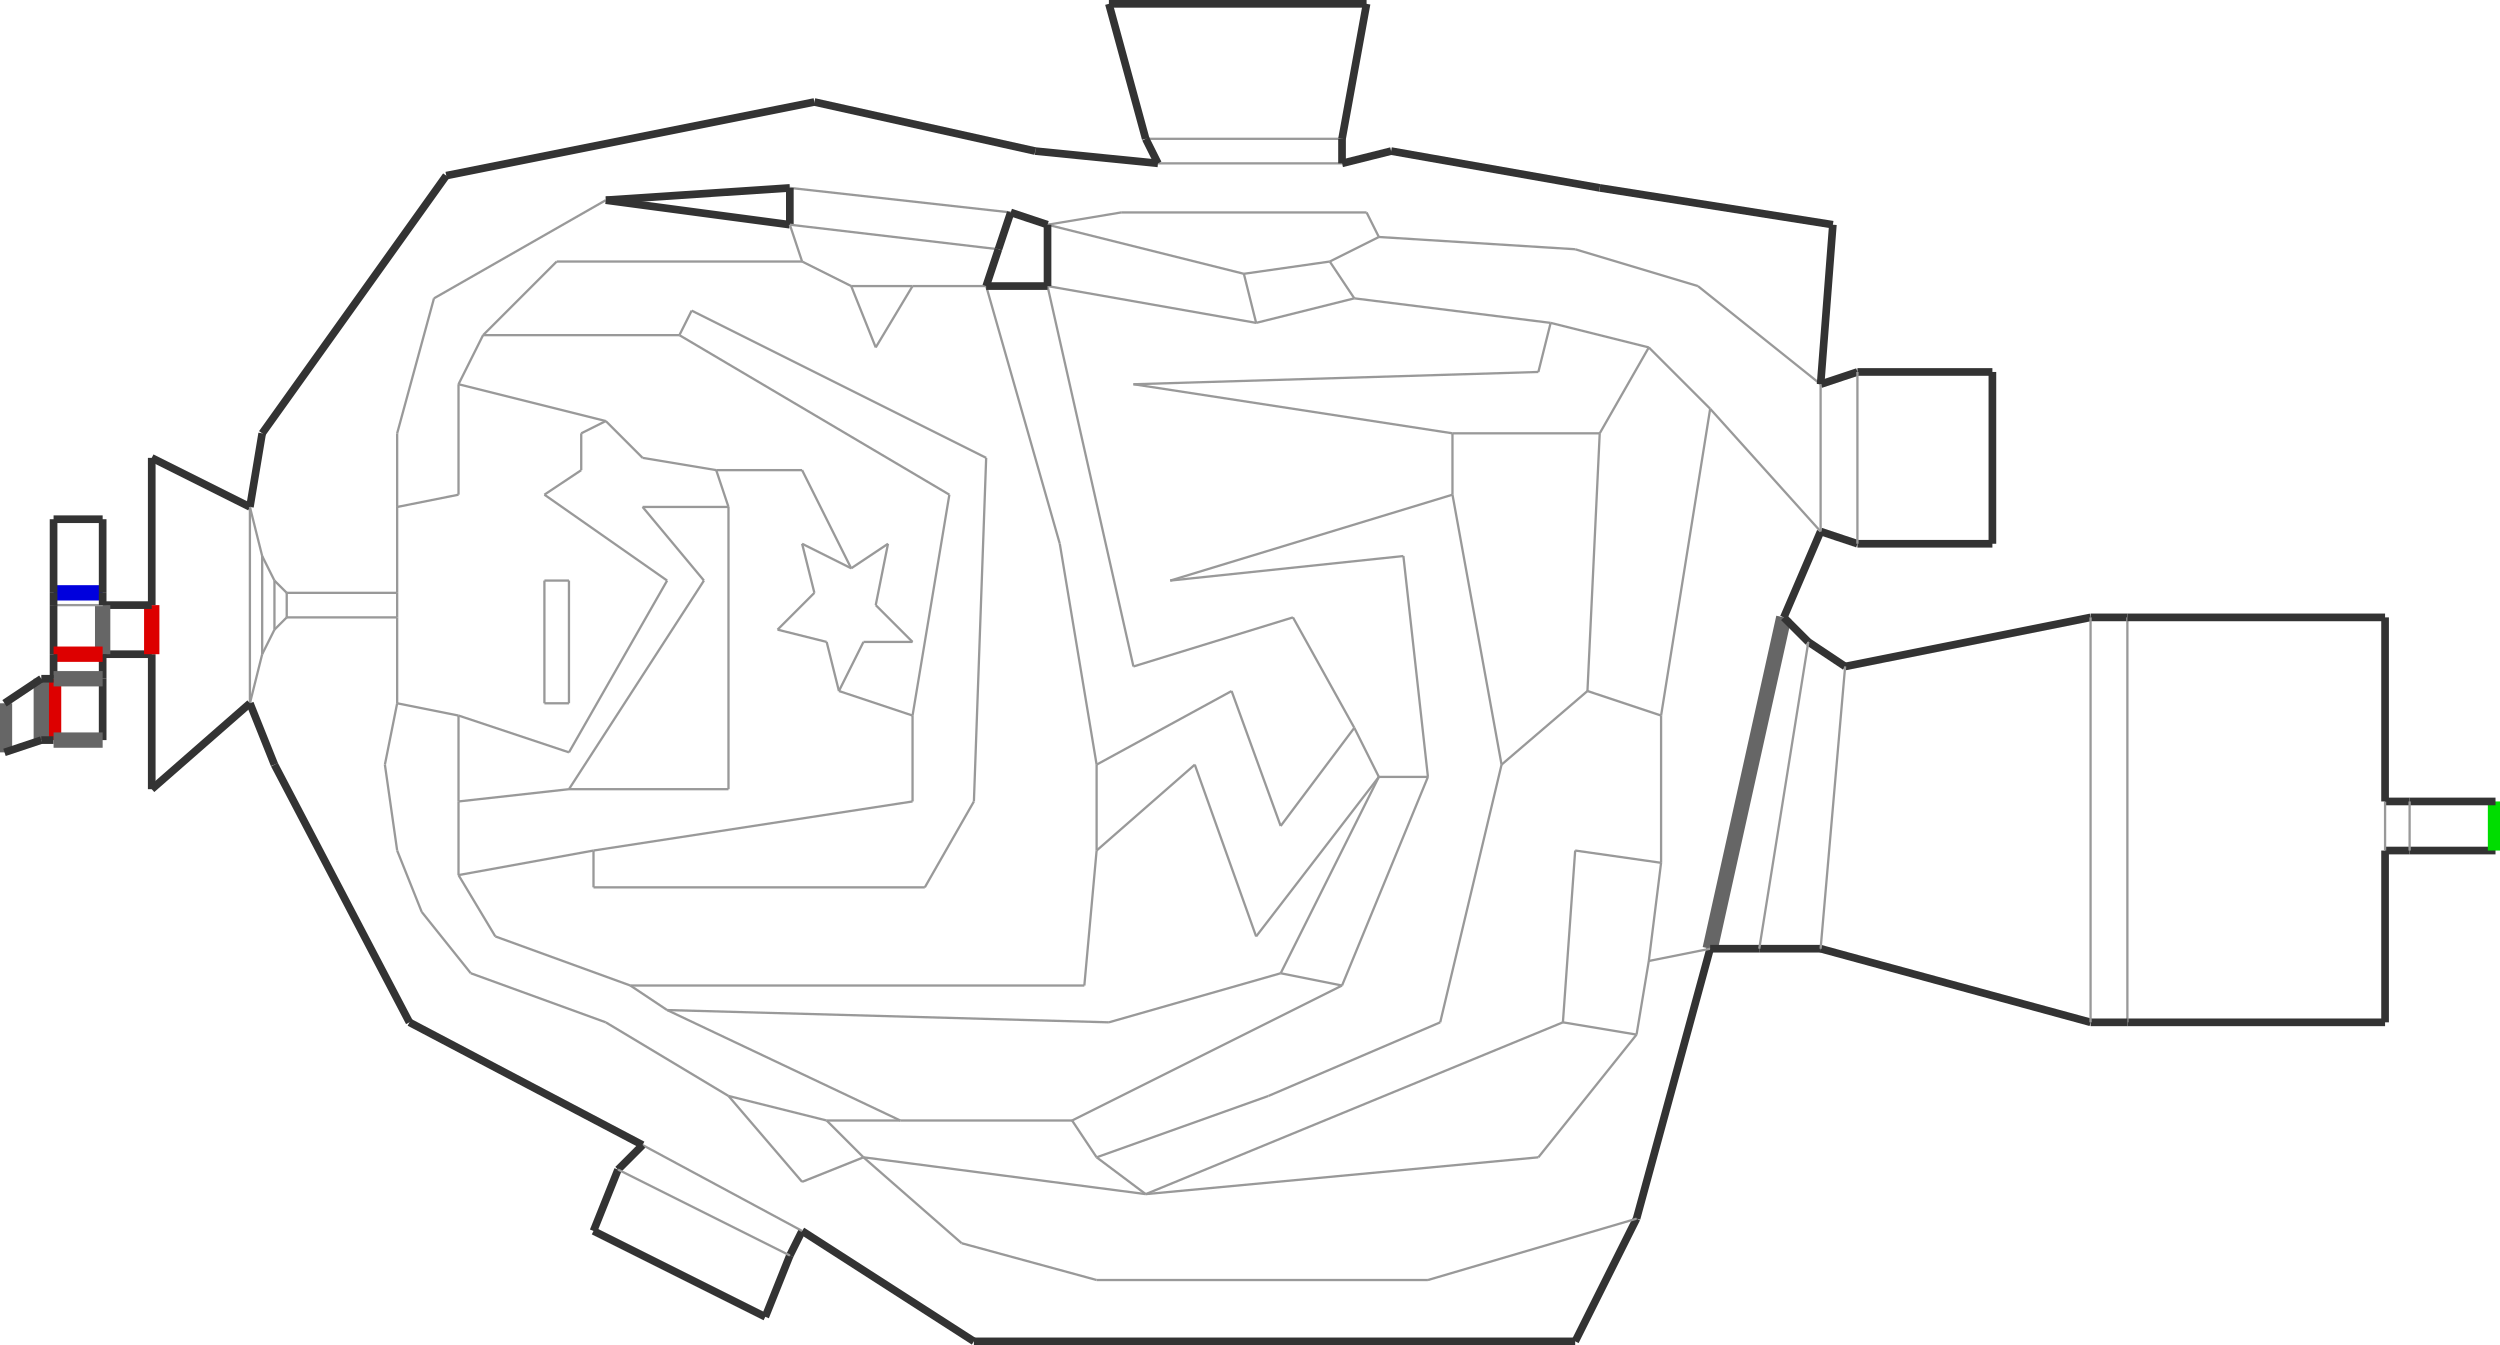 <?xml version="1.0" encoding="utf-8" ?>
<svg baseProfile="tiny" height="551" version="1.2" viewBox="0 0 3258 1754" width="1024" xmlns="http://www.w3.org/2000/svg" xmlns:ev="http://www.w3.org/2001/xml-events" xmlns:xlink="http://www.w3.org/1999/xlink"><defs /><line stroke="#999" stroke-width="3" x1="357.0" x2="373.0" y1="757.0" y2="773.0" /><line stroke="#333" stroke-width="10" x1="197.0" x2="197.0" y1="853.0" y2="1029.0" /><line stroke="#999" stroke-width="3" x1="325.0" x2="325.0" y1="917.0" y2="661.0" /><line stroke="#333" stroke-width="10" x1="325.0" x2="197.0" y1="661.0" y2="597.0" /><line stroke="#999" stroke-width="3" x1="341.0" x2="357.0" y1="725.0" y2="757.0" /><line stroke="#999" stroke-width="3" x1="341.0" x2="341.0" y1="853.0" y2="725.0" /><line stroke="#333" stroke-width="10" x1="133.0" x2="197.0" y1="853.0" y2="853.0" /><line stroke="#d00" stroke-width="20" x1="197.0" x2="197.0" y1="789.0" y2="853.0" /><line stroke="#333" stroke-width="10" x1="197.0" x2="133.0" y1="789.0" y2="789.0" /><line stroke="#999" stroke-width="3" x1="341.0" x2="325.0" y1="853.0" y2="917.0" /><line stroke="#999" stroke-width="3" x1="373.0" x2="373.0" y1="805.0" y2="773.0" /><line stroke="#999" stroke-width="3" x1="357.0" x2="357.0" y1="821.0" y2="757.0" /><line stroke="#999" stroke-width="3" x1="517.0" x2="565.0" y1="565.0" y2="389.0" /><line stroke="#333" stroke-width="10" x1="325.0" x2="357.0" y1="917.0" y2="997.0" /><line stroke="#333" stroke-width="10" x1="341.0" x2="325.0" y1="565.0" y2="661.0" /><line stroke="#999" stroke-width="3" x1="517.0" x2="373.0" y1="805.0" y2="805.0" /><line stroke="#999" stroke-width="3" x1="357.0" x2="341.0" y1="821.0" y2="853.0" /><line stroke="#999" stroke-width="3" x1="373.0" x2="517.0" y1="773.0" y2="773.0" /><line stroke="#333" stroke-width="10" x1="357.0" x2="533.0" y1="997.0" y2="1333.0" /><line stroke="#333" stroke-width="10" x1="581.0" x2="341.0" y1="229.0" y2="565.0" /><line stroke="#999" stroke-width="3" x1="325.0" x2="341.0" y1="661.0" y2="725.0" /><line stroke="#999" stroke-width="3" x1="373.0" x2="357.0" y1="805.0" y2="821.0" /><line stroke="#999" stroke-width="3" x1="517.0" x2="597.0" y1="661.0" y2="645.0" /><line stroke="#999" stroke-width="3" x1="709.0" x2="709.0" y1="917.0" y2="757.0" /><line stroke="#999" stroke-width="3" x1="709.0" x2="757.0" y1="645.0" y2="613.0" /><line stroke="#999" stroke-width="3" x1="517.0" x2="517.0" y1="661.0" y2="773.0" /><line stroke="#999" stroke-width="3" x1="517.0" x2="517.0" y1="773.0" y2="805.0" /><line stroke="#999" stroke-width="3" x1="517.0" x2="517.0" y1="805.0" y2="917.0" /><line stroke="#999" stroke-width="3" x1="757.0" x2="757.0" y1="613.0" y2="565.0" /><line stroke="#999" stroke-width="3" x1="709.0" x2="741.0" y1="757.0" y2="757.0" /><line stroke="#999" stroke-width="3" x1="597.0" x2="597.0" y1="933.0" y2="1045.0" /><line stroke="#999" stroke-width="3" x1="869.0" x2="709.0" y1="757.0" y2="645.0" /><line stroke="#999" stroke-width="3" x1="741.0" x2="741.0" y1="757.0" y2="917.0" /><line stroke="#999" stroke-width="3" x1="549.0" x2="517.0" y1="1189.0" y2="1109.0" /><line stroke="#999" stroke-width="3" x1="1045.0" x2="1109.0" y1="613.0" y2="741.0" /><line stroke="#999" stroke-width="3" x1="741.0" x2="709.0" y1="917.0" y2="917.0" /><line stroke="#999" stroke-width="3" x1="597.0" x2="517.0" y1="933.0" y2="917.0" /><line stroke="#999" stroke-width="3" x1="517.0" x2="501.0" y1="917.0" y2="997.0" /><line stroke="#999" stroke-width="3" x1="949.0" x2="949.0" y1="661.0" y2="1029.0" /><line stroke="#999" stroke-width="3" x1="629.0" x2="597.0" y1="437.0" y2="501.0" /><line stroke="#999" stroke-width="3" x1="517.0" x2="517.0" y1="565.0" y2="661.0" /><line stroke="#999" stroke-width="3" x1="773.0" x2="773.0" y1="1157.0" y2="1109.0" /><line stroke="#999" stroke-width="3" x1="741.0" x2="597.0" y1="981.0" y2="933.0" /><line stroke="#999" stroke-width="3" x1="949.0" x2="837.0" y1="661.0" y2="661.0" /><line stroke="#999" stroke-width="3" x1="1093.0" x2="1189.0" y1="901.0" y2="933.0" /><line stroke="#999" stroke-width="3" x1="869.0" x2="741.0" y1="757.0" y2="981.0" /><line stroke="#999" stroke-width="3" x1="757.0" x2="789.0" y1="565.0" y2="549.0" /><line stroke="#999" stroke-width="3" x1="1045.0" x2="725.0" y1="341.0" y2="341.0" /><line stroke="#999" stroke-width="3" x1="1045.0" x2="933.0" y1="613.0" y2="613.0" /><line stroke="#999" stroke-width="3" x1="837.0" x2="933.0" y1="597.0" y2="613.0" /><line stroke="#999" stroke-width="3" x1="597.0" x2="789.0" y1="501.0" y2="549.0" /><line stroke="#999" stroke-width="3" x1="597.0" x2="597.0" y1="501.0" y2="645.0" /><line stroke="#999" stroke-width="3" x1="789.0" x2="837.0" y1="549.0" y2="597.0" /><line stroke="#999" stroke-width="3" x1="869.0" x2="821.0" y1="1317.0" y2="1285.0" /><line stroke="#999" stroke-width="3" x1="885.0" x2="1237.0" y1="437.0" y2="645.0" /><line stroke="#999" stroke-width="3" x1="885.0" x2="901.0" y1="437.0" y2="405.0" /><line stroke="#999" stroke-width="3" x1="597.0" x2="597.0" y1="1045.0" y2="1141.0" /><line stroke="#999" stroke-width="3" x1="933.0" x2="949.0" y1="613.0" y2="661.0" /><line stroke="#999" stroke-width="3" x1="837.0" x2="917.0" y1="661.0" y2="757.0" /><line stroke="#999" stroke-width="3" x1="917.0" x2="741.0" y1="757.0" y2="1029.0" /><line stroke="#999" stroke-width="3" x1="1125.0" x2="1093.0" y1="837.0" y2="901.0" /><line stroke="#999" stroke-width="3" x1="1125.0" x2="1189.0" y1="837.0" y2="837.0" /><line stroke="#999" stroke-width="3" x1="1189.0" x2="1141.0" y1="837.0" y2="789.0" /><line stroke="#999" stroke-width="3" x1="1141.0" x2="1157.0" y1="789.0" y2="709.0" /><line stroke="#999" stroke-width="3" x1="1157.0" x2="1109.0" y1="709.0" y2="741.0" /><line stroke="#999" stroke-width="3" x1="1109.0" x2="1045.0" y1="741.0" y2="709.0" /><line stroke="#999" stroke-width="3" x1="1045.0" x2="1061.0" y1="709.0" y2="773.0" /><line stroke="#999" stroke-width="3" x1="1061.0" x2="1013.0" y1="773.0" y2="821.0" /><line stroke="#999" stroke-width="3" x1="1013.0" x2="1077.0" y1="821.0" y2="837.0" /><line stroke="#999" stroke-width="3" x1="949.0" x2="741.0" y1="1029.0" y2="1029.0" /><line stroke="#999" stroke-width="3" x1="1285.0" x2="1269.0" y1="597.0" y2="1045.0" /><line stroke="#999" stroke-width="3" x1="1093.0" x2="1077.0" y1="901.0" y2="837.0" /><line stroke="#999" stroke-width="3" x1="1269.0" x2="1205.0" y1="1045.0" y2="1157.0" /><line stroke="#999" stroke-width="3" x1="741.0" x2="597.0" y1="1029.0" y2="1045.0" /><line stroke="#999" stroke-width="3" x1="1189.0" x2="773.0" y1="1045.0" y2="1109.0" /><line stroke="#999" stroke-width="3" x1="1029.0" x2="1317.0" y1="245.0" y2="277.0" /><line stroke="#999" stroke-width="3" x1="725.0" x2="629.0" y1="341.0" y2="437.0" /><line stroke="#999" stroke-width="3" x1="1237.0" x2="1189.0" y1="645.0" y2="933.0" /><line stroke="#999" stroke-width="3" x1="1189.0" x2="1189.0" y1="933.0" y2="1045.0" /><line stroke="#999" stroke-width="3" x1="901.0" x2="1285.0" y1="405.0" y2="597.0" /><line stroke="#999" stroke-width="3" x1="629.0" x2="885.0" y1="437.0" y2="437.0" /><line stroke="#333" stroke-width="10" x1="789.0" x2="1029.0" y1="261.0" y2="245.0" /><line stroke="#999" stroke-width="3" x1="565.0" x2="789.0" y1="389.0" y2="261.0" /><line stroke="#333" stroke-width="10" x1="533.0" x2="837.0" y1="1333.0" y2="1493.0" /><line stroke="#999" stroke-width="3" x1="517.0" x2="501.0" y1="1109.0" y2="997.0" /><line stroke="#999" stroke-width="3" x1="1045.0" x2="1109.0" y1="341.0" y2="373.0" /><line stroke="#333" stroke-width="10" x1="1029.0" x2="789.0" y1="293.0" y2="261.0" /><line stroke="#999" stroke-width="3" x1="1045.0" x2="1029.0" y1="341.0" y2="293.0" /><line stroke="#999" stroke-width="3" x1="613.0" x2="549.0" y1="1269.0" y2="1189.0" /><line stroke="#333" stroke-width="10" x1="1061.0" x2="581.0" y1="133.0" y2="229.0" /><line stroke="#999" stroke-width="3" x1="1429.0" x2="1429.0" y1="1109.0" y2="997.0" /><line stroke="#999" stroke-width="3" x1="1205.0" x2="773.0" y1="1157.0" y2="1157.0" /><line stroke="#999" stroke-width="3" x1="597.0" x2="645.0" y1="1141.0" y2="1221.0" /><line stroke="#999" stroke-width="3" x1="773.0" x2="597.0" y1="1109.0" y2="1141.0" /><line stroke="#333" stroke-width="10" x1="805.0" x2="773.0" y1="1525.0" y2="1605.0" /><line stroke="#999" stroke-width="3" x1="1413.0" x2="821.0" y1="1285.0" y2="1285.0" /><line stroke="#999" stroke-width="3" x1="1253.0" x2="1125.0" y1="1621.0" y2="1509.0" /><line stroke="#999" stroke-width="3" x1="821.0" x2="645.0" y1="1285.0" y2="1221.0" /><line stroke="#999" stroke-width="3" x1="1045.0" x2="949.0" y1="1541.0" y2="1429.0" /><line stroke="#999" stroke-width="3" x1="1285.0" x2="1381.0" y1="373.0" y2="709.0" /><line stroke="#999" stroke-width="3" x1="1429.0" x2="1413.0" y1="1109.0" y2="1285.0" /><line stroke="#999" stroke-width="3" x1="1605.0" x2="1669.0" y1="901.0" y2="1077.0" /><line stroke="#999" stroke-width="3" x1="1429.0" x2="1381.0" y1="997.0" y2="709.0" /><line stroke="#999" stroke-width="3" x1="1637.0" x2="1557.0" y1="1221.0" y2="997.0" /><line stroke="#999" stroke-width="3" x1="1669.0" x2="1765.0" y1="1077.0" y2="949.0" /><line stroke="#999" stroke-width="3" x1="1669.0" x2="1445.0" y1="1269.0" y2="1333.0" /><line stroke="#999" stroke-width="3" x1="1797.0" x2="1861.0" y1="1013.0" y2="1013.0" /><line stroke="#999" stroke-width="3" x1="1605.0" x2="1429.0" y1="901.0" y2="997.0" /><line stroke="#999" stroke-width="3" x1="1429.0" x2="1557.0" y1="1109.0" y2="997.0" /><line stroke="#999" stroke-width="3" x1="1797.0" x2="1637.0" y1="1013.0" y2="1221.0" /><line stroke="#999" stroke-width="3" x1="1765.0" x2="1637.0" y1="389.0" y2="421.0" /><line stroke="#999" stroke-width="3" x1="2021.0" x2="2005.0" y1="421.0" y2="485.0" /><line stroke="#999" stroke-width="3" x1="789.0" x2="613.0" y1="1333.0" y2="1269.0" /><line stroke="#999" stroke-width="3" x1="1461.0" x2="1781.0" y1="277.0" y2="277.0" /><line stroke="#333" stroke-width="10" x1="1029.0" x2="1029.0" y1="245.0" y2="293.0" /><line stroke="#999" stroke-width="3" x1="1029.0" x2="1301.0" y1="293.0" y2="325.0" /><line stroke="#333" stroke-width="10" x1="1349.0" x2="1061.0" y1="197.0" y2="133.0" /><line stroke="#999" stroke-width="3" x1="1525.0" x2="1893.0" y1="757.0" y2="645.0" /><line stroke="#999" stroke-width="3" x1="1365.0" x2="1621.0" y1="293.0" y2="357.0" /><line stroke="#999" stroke-width="3" x1="1189.0" x2="1285.0" y1="373.0" y2="373.0" /><line stroke="#999" stroke-width="3" x1="1141.0" x2="1189.0" y1="453.0" y2="373.0" /><line stroke="#999" stroke-width="3" x1="1077.0" x2="1125.0" y1="1461.0" y2="1509.0" /><line stroke="#999" stroke-width="3" x1="1189.0" x2="1109.0" y1="373.0" y2="373.0" /><line stroke="#999" stroke-width="3" x1="1365.0" x2="1461.0" y1="293.0" y2="277.0" /><line stroke="#999" stroke-width="3" x1="1765.0" x2="1797.0" y1="949.0" y2="1013.0" /><line stroke="#333" stroke-width="10" x1="1813.0" x2="1749.0" y1="197.0" y2="213.0" /><line stroke="#999" stroke-width="3" x1="1733.0" x2="1797.0" y1="341.0" y2="309.0" /><line stroke="#999" stroke-width="3" x1="1781.0" x2="1797.0" y1="277.0" y2="309.0" /><line stroke="#999" stroke-width="3" x1="2149.0" x2="2229.0" y1="453.0" y2="533.0" /><line stroke="#333" stroke-width="10" x1="2133.0" x2="2229.0" y1="1589.0" y2="1237.0" /><line stroke="#999" stroke-width="3" x1="1733.0" x2="1621.0" y1="341.0" y2="357.0" /><line stroke="#999" stroke-width="3" x1="1621.0" x2="1637.0" y1="357.0" y2="421.0" /><line stroke="#999" stroke-width="3" x1="1797.0" x2="2053.0" y1="309.0" y2="325.0" /><line stroke="#999" stroke-width="3" x1="1733.0" x2="1765.0" y1="341.0" y2="389.0" /><line stroke="#999" stroke-width="3" x1="1525.0" x2="1829.0" y1="757.0" y2="725.0" /><line stroke="#999" stroke-width="3" x1="1445.0" x2="869.0" y1="1333.0" y2="1317.0" /><line stroke="#999" stroke-width="3" x1="949.0" x2="789.0" y1="1429.0" y2="1333.0" /><line stroke="#999" stroke-width="3" x1="1173.0" x2="869.0" y1="1461.0" y2="1317.0" /><line stroke="#999" stroke-width="3" x1="1749.0" x2="1669.0" y1="1285.0" y2="1269.0" /><line stroke="#999" stroke-width="3" x1="1477.0" x2="1685.0" y1="869.0" y2="805.0" /><line stroke="#999" stroke-width="3" x1="1685.0" x2="1765.0" y1="805.0" y2="949.0" /><line stroke="#999" stroke-width="3" x1="1637.0" x2="1365.0" y1="421.0" y2="373.0" /><line stroke="#999" stroke-width="3" x1="1365.0" x2="1477.0" y1="373.0" y2="869.0" /><line stroke="#999" stroke-width="3" x1="2149.0" x2="2021.0" y1="453.0" y2="421.0" /><line stroke="#999" stroke-width="3" x1="2021.0" x2="1765.0" y1="421.0" y2="389.0" /><line stroke="#999" stroke-width="3" x1="1125.0" x2="1045.0" y1="1509.0" y2="1541.0" /><line stroke="#999" stroke-width="3" x1="1429.0" x2="1493.0" y1="1509.0" y2="1557.0" /><line stroke="#999" stroke-width="3" x1="1397.0" x2="1173.0" y1="1461.0" y2="1461.0" /><line stroke="#999" stroke-width="3" x1="1173.0" x2="1077.0" y1="1461.0" y2="1461.0" /><line stroke="#999" stroke-width="3" x1="1077.0" x2="949.0" y1="1461.0" y2="1429.0" /><line stroke="#999" stroke-width="3" x1="1653.0" x2="1429.0" y1="1429.0" y2="1509.0" /><line stroke="#999" stroke-width="3" x1="2037.0" x2="1493.0" y1="1333.0" y2="1557.0" /><line stroke="#999" stroke-width="3" x1="2053.0" x2="2213.0" y1="325.0" y2="373.0" /><line stroke="#999" stroke-width="3" x1="1893.0" x2="1477.0" y1="565.0" y2="501.0" /><line stroke="#999" stroke-width="3" x1="1397.0" x2="1429.0" y1="1461.0" y2="1509.0" /><line stroke="#999" stroke-width="3" x1="1749.0" x2="1397.0" y1="1285.0" y2="1461.0" /><line stroke="#999" stroke-width="3" x1="1797.0" x2="1669.0" y1="1013.0" y2="1269.0" /><line stroke="#999" stroke-width="3" x1="1957.0" x2="2069.0" y1="997.0" y2="901.0" /><line stroke="#999" stroke-width="3" x1="1829.0" x2="1861.0" y1="725.0" y2="1013.0" /><line stroke="#999" stroke-width="3" x1="1861.0" x2="1749.0" y1="1013.0" y2="1285.0" /><line stroke="#999" stroke-width="3" x1="2165.0" x2="2069.0" y1="933.0" y2="901.0" /><line stroke="#999" stroke-width="3" x1="2005.0" x2="1477.0" y1="485.0" y2="501.0" /><line stroke="#333" stroke-width="10" x1="1269.0" x2="2053.0" y1="1749.0" y2="1749.0" /><line stroke="#333" stroke-width="10" x1="2053.0" x2="2133.0" y1="1749.0" y2="1589.0" /><line stroke="#999" stroke-width="3" x1="2165.0" x2="2149.0" y1="1125.0" y2="1253.0" /><line stroke="#999" stroke-width="3" x1="1493.0" x2="1125.0" y1="1557.0" y2="1509.0" /><line stroke="#999" stroke-width="3" x1="1893.0" x2="1893.0" y1="565.0" y2="645.0" /><line stroke="#333" stroke-width="10" x1="2325.0" x2="2373.0" y1="805.0" y2="693.0" /><line stroke="#999" stroke-width="3" x1="2005.0" x2="1493.0" y1="1509.0" y2="1557.0" /><line stroke="#333" stroke-width="10" x1="2389.0" x2="2085.0" y1="293.0" y2="245.0" /><line stroke="#999" stroke-width="3" x1="1877.0" x2="1653.0" y1="1333.0" y2="1429.0" /><line stroke="#333" stroke-width="10" x1="2421.0" x2="2597.0" y1="709.0" y2="709.0" /><line stroke="#999" stroke-width="3" x1="2133.0" x2="2005.0" y1="1349.0" y2="1509.0" /><line stroke="#999" stroke-width="3" x1="1957.0" x2="1877.0" y1="997.0" y2="1333.0" /><line stroke="#999" stroke-width="3" x1="2229.0" x2="2373.0" y1="533.0" y2="693.0" /><line stroke="#999" stroke-width="3" x1="2085.0" x2="1893.0" y1="565.0" y2="565.0" /><line stroke="#999" stroke-width="3" x1="1893.0" x2="1957.0" y1="645.0" y2="997.0" /><line stroke="#999" stroke-width="3" x1="2213.0" x2="2373.0" y1="373.0" y2="501.0" /><line stroke="#999" stroke-width="3" x1="1109.0" x2="1141.0" y1="373.0" y2="453.0" /><line stroke="#333" stroke-width="10" x1="197.0" x2="197.0" y1="597.0" y2="789.0" /><line stroke="#333" stroke-width="10" x1="197.0" x2="325.0" y1="1029.0" y2="917.0" /><line stroke="#d00" stroke-width="20" x1="69.0" x2="69.0" y1="885.0" y2="965.0" /><line stroke="#666" stroke-width="20" x1="133.0" x2="133.0" y1="853.0" y2="789.0" /><line stroke="#999" stroke-width="3" x1="133.0" x2="69.0" y1="789.0" y2="789.0" /><line stroke="#333" stroke-width="10" x1="69.0" x2="69.0" y1="789.0" y2="853.0" /><line stroke="#999" stroke-width="3" x1="2037.0" x2="2133.0" y1="1333.0" y2="1349.0" /><line stroke="#999" stroke-width="3" x1="2229.0" x2="2165.0" y1="533.0" y2="933.0" /><line stroke="#999" stroke-width="3" x1="2053.0" x2="2037.0" y1="1109.0" y2="1333.0" /><line stroke="#999" stroke-width="3" x1="2053.0" x2="2165.0" y1="1109.0" y2="1125.0" /><line stroke="#999" stroke-width="3" x1="2149.0" x2="2085.0" y1="453.0" y2="565.0" /><line stroke="#999" stroke-width="3" x1="2085.0" x2="2069.0" y1="565.0" y2="901.0" /><line stroke="#333" stroke-width="10" x1="1365.0" x2="1285.0" y1="373.0" y2="373.0" /><line stroke="#333" stroke-width="10" x1="1365.0" x2="1365.0" y1="293.0" y2="373.0" /><line stroke="#333" stroke-width="10" x1="1317.0" x2="1365.0" y1="277.0" y2="293.0" /><line stroke="#333" stroke-width="10" x1="1301.0" x2="1317.0" y1="325.0" y2="277.0" /><line stroke="#333" stroke-width="10" x1="1285.0" x2="1301.0" y1="373.0" y2="325.0" /><line stroke="#999" stroke-width="3" x1="1429.0" x2="1253.0" y1="1669.0" y2="1621.0" /><line stroke="#333" stroke-width="10" x1="2373.0" x2="2389.0" y1="501.0" y2="293.0" /><line stroke="#999" stroke-width="3" x1="1861.0" x2="1429.0" y1="1669.0" y2="1669.0" /><line stroke="#333" stroke-width="10" x1="2293.0" x2="2373.0" y1="1237.0" y2="1237.0" /><line stroke="#999" stroke-width="3" x1="2149.0" x2="2133.0" y1="1253.0" y2="1349.0" /><line stroke="#999" stroke-width="3" x1="2165.0" x2="2165.0" y1="933.0" y2="1125.0" /><line stroke="#999" stroke-width="3" x1="2133.0" x2="1861.0" y1="1589.0" y2="1669.0" /><line stroke="#666" stroke-width="20" x1="2325.0" x2="2229.0" y1="805.0" y2="1237.0" /><line stroke="#333" stroke-width="10" x1="2373.0" x2="2725.0" y1="1237.0" y2="1333.0" /><line stroke="#333" stroke-width="10" x1="2357.0" x2="2325.0" y1="837.0" y2="805.0" /><line stroke="#999" stroke-width="3" x1="2229.0" x2="2149.0" y1="1237.0" y2="1253.0" /><line stroke="#333" stroke-width="10" x1="2229.0" x2="2293.0" y1="1237.0" y2="1237.0" /><line stroke="#333" stroke-width="10" x1="2405.0" x2="2357.0" y1="869.0" y2="837.0" /><line stroke="#999" stroke-width="3" x1="2293.0" x2="2357.0" y1="1237.0" y2="837.0" /><line stroke="#333" stroke-width="10" x1="2773.0" x2="3109.0" y1="1333.0" y2="1333.0" /><line stroke="#333" stroke-width="10" x1="2725.0" x2="2405.0" y1="805.0" y2="869.0" /><line stroke="#999" stroke-width="3" x1="2405.0" x2="2373.0" y1="869.0" y2="1237.0" /><line stroke="#333" stroke-width="10" x1="2085.0" x2="1813.0" y1="245.0" y2="197.0" /><line stroke="#333" stroke-width="10" x1="1509.0" x2="1349.0" y1="213.0" y2="197.0" /><line stroke="#999" stroke-width="3" x1="1493.0" x2="1749.0" y1="181.0" y2="181.0" /><line stroke="#999" stroke-width="3" x1="1509.0" x2="1749.0" y1="213.0" y2="213.0" /><line stroke="#333" stroke-width="10" x1="1749.0" x2="1749.0" y1="213.0" y2="181.0" /><line stroke="#333" stroke-width="10" x1="1493.0" x2="1509.0" y1="181.0" y2="213.0" /><line stroke="#333" stroke-width="10" x1="1749.0" x2="1781.0" y1="181.0" y2="5.0" /><line stroke="#333" stroke-width="10" x1="1781.0" x2="1445.0" y1="5.0" y2="5.0" /><line stroke="#333" stroke-width="10" x1="1445.0" x2="1493.0" y1="5.0" y2="181.0" /><line stroke="#333" stroke-width="10" x1="133.0" x2="133.0" y1="885.0" y2="853.0" /><line stroke="#d00" stroke-width="20" x1="69.0" x2="133.0" y1="853.0" y2="853.0" /><line stroke="#333" stroke-width="10" x1="69.0" x2="69.0" y1="853.0" y2="885.0" /><line stroke="#333" stroke-width="10" x1="133.0" x2="133.0" y1="965.0" y2="885.0" /><line stroke="#666" stroke-width="20" x1="133.0" x2="69.0" y1="885.0" y2="885.0" /><line stroke="#666" stroke-width="20" x1="5.0" x2="5.0" y1="917.0" y2="981.0" /><line stroke="#666" stroke-width="20" x1="53.0" x2="53.0" y1="965.0" y2="885.0" /><line stroke="#333" stroke-width="10" x1="2373.0" x2="2421.0" y1="693.0" y2="709.0" /><line stroke="#333" stroke-width="10" x1="1045.0" x2="1269.0" y1="1605.0" y2="1749.0" /><line stroke="#333" stroke-width="10" x1="2421.0" x2="2373.0" y1="485.0" y2="501.0" /><line stroke="#999" stroke-width="3" x1="2373.0" x2="2373.0" y1="501.0" y2="693.0" /><line stroke="#333" stroke-width="10" x1="2597.0" x2="2597.0" y1="709.0" y2="485.0" /><line stroke="#333" stroke-width="10" x1="2597.0" x2="2421.0" y1="485.0" y2="485.0" /><line stroke="#999" stroke-width="3" x1="2421.0" x2="2421.0" y1="485.0" y2="709.0" /><line stroke="#333" stroke-width="10" x1="1029.0" x2="1045.0" y1="1637.0" y2="1605.0" /><line stroke="#999" stroke-width="3" x1="1045.0" x2="837.0" y1="1605.0" y2="1493.0" /><line stroke="#333" stroke-width="10" x1="837.0" x2="805.0" y1="1493.0" y2="1525.0" /><line stroke="#333" stroke-width="10" x1="997.0" x2="1029.0" y1="1717.0" y2="1637.0" /><line stroke="#999" stroke-width="3" x1="1029.0" x2="805.0" y1="1637.0" y2="1525.0" /><line stroke="#333" stroke-width="10" x1="2773.0" x2="2725.0" y1="805.0" y2="805.0" /><line stroke="#999" stroke-width="3" x1="2773.0" x2="2773.0" y1="805.0" y2="1333.0" /><line stroke="#333" stroke-width="10" x1="2725.0" x2="2773.0" y1="1333.0" y2="1333.0" /><line stroke="#999" stroke-width="3" x1="2725.0" x2="2725.0" y1="1333.0" y2="805.0" /><line stroke="#333" stroke-width="10" x1="3109.0" x2="3109.0" y1="1333.0" y2="1109.0" /><line stroke="#333" stroke-width="10" x1="3109.0" x2="2773.0" y1="805.0" y2="805.0" /><line stroke="#333" stroke-width="10" x1="773.0" x2="997.0" y1="1605.0" y2="1717.0" /><line stroke="#333" stroke-width="10" x1="53.0" x2="69.0" y1="965.0" y2="965.0" /><line stroke="#333" stroke-width="10" x1="69.0" x2="53.0" y1="885.0" y2="885.0" /><line stroke="#666" stroke-width="20" x1="69.0" x2="133.0" y1="965.0" y2="965.0" /><line stroke="#333" stroke-width="10" x1="53.0" x2="5.0" y1="885.0" y2="917.0" /><line stroke="#00d" stroke-width="20" x1="69.0" x2="133.0" y1="773.0" y2="773.0" /><line stroke="#333" stroke-width="10" x1="133.0" x2="133.0" y1="789.0" y2="773.0" /><line stroke="#333" stroke-width="10" x1="5.0" x2="53.0" y1="981.0" y2="965.0" /><line stroke="#333" stroke-width="10" x1="69.0" x2="69.0" y1="773.0" y2="789.0" /><line stroke="#333" stroke-width="10" x1="133.0" x2="133.0" y1="773.0" y2="677.0" /><line stroke="#333" stroke-width="10" x1="133.0" x2="69.0" y1="677.0" y2="677.0" /><line stroke="#333" stroke-width="10" x1="69.0" x2="69.0" y1="677.0" y2="773.0" /><line stroke="#333" stroke-width="10" x1="3109.0" x2="3141.0" y1="1109.0" y2="1109.0" /><line stroke="#333" stroke-width="10" x1="3141.0" x2="3109.0" y1="1045.0" y2="1045.0" /><line stroke="#999" stroke-width="3" x1="3109.0" x2="3109.0" y1="1109.0" y2="1045.0" /><line stroke="#333" stroke-width="10" x1="3141.0" x2="3253.0" y1="1109.0" y2="1109.0" /><line stroke="#333" stroke-width="10" x1="3109.0" x2="3109.0" y1="1045.0" y2="805.0" /><line stroke="#0d0" stroke-width="20" x1="3253.0" x2="3253.0" y1="1109.0" y2="1045.0" /><line stroke="#333" stroke-width="10" x1="3253.0" x2="3141.0" y1="1045.0" y2="1045.0" /><line stroke="#999" stroke-width="3" x1="3141.0" x2="3141.0" y1="1045.0" y2="1109.0" /></svg>